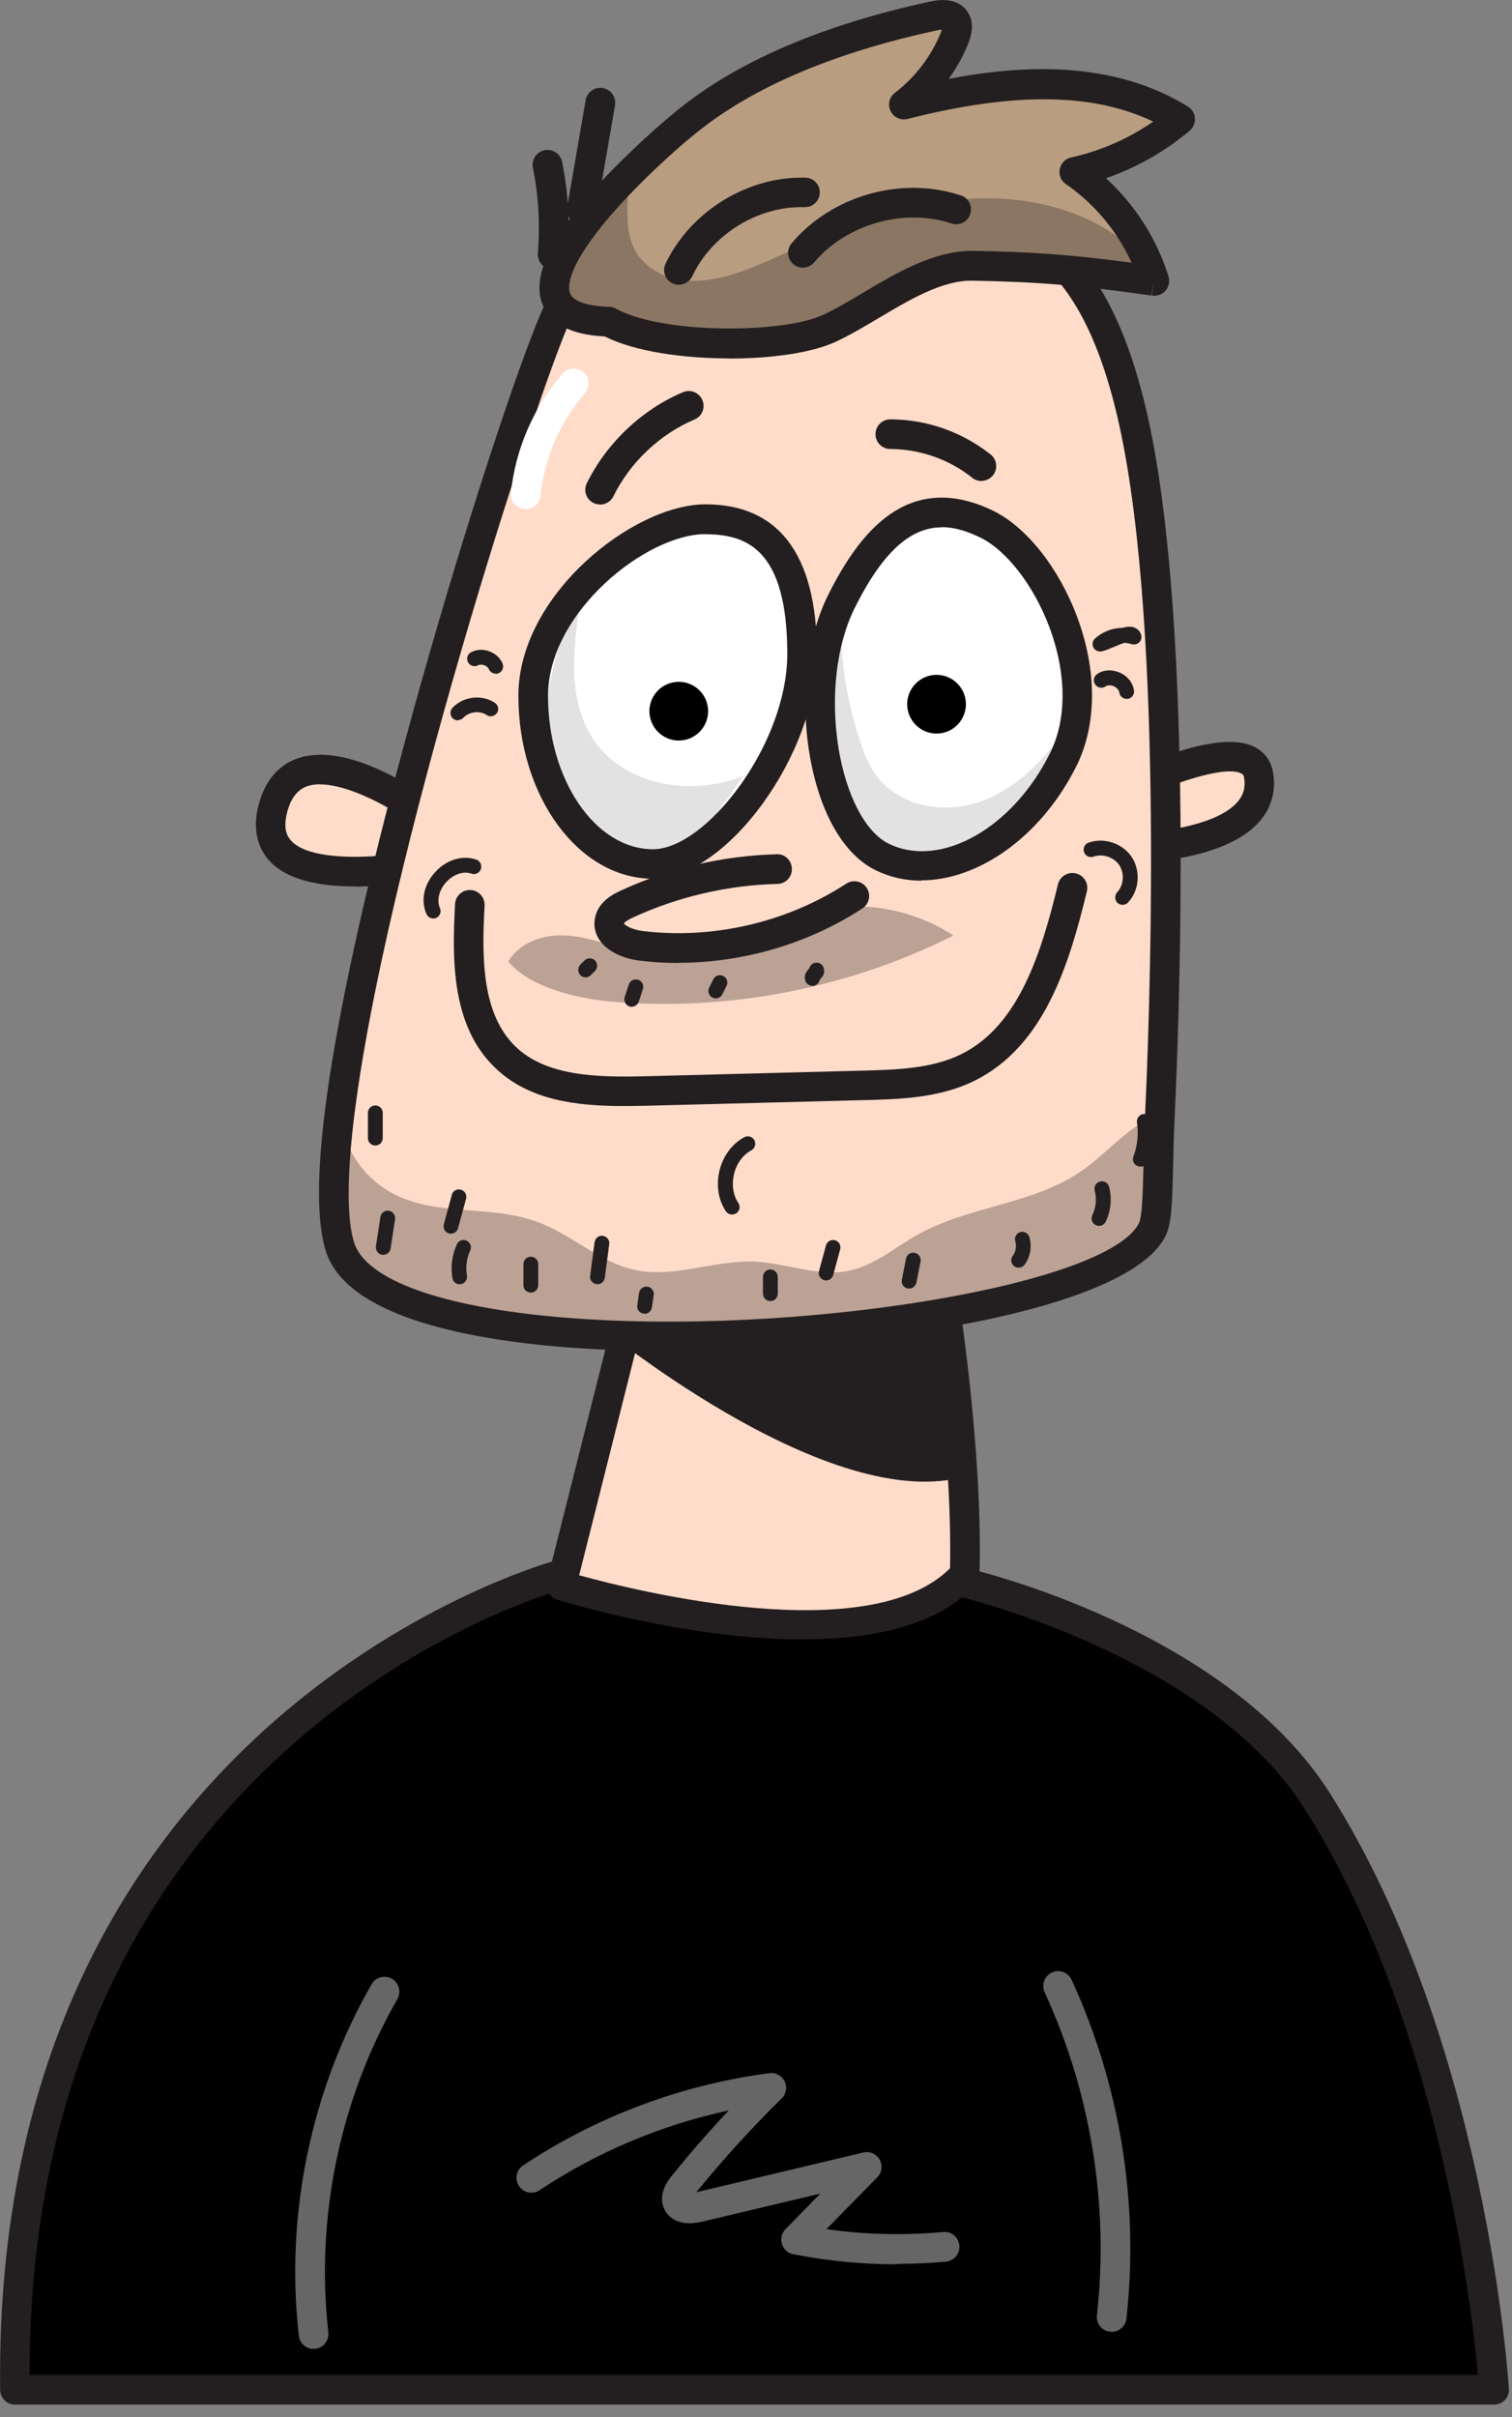 <svg class="hero__arne" width="102" height="163" viewBox="0 0 102 163" fill="none" xmlns="http://www.w3.org/2000/svg">
<rect x="0" y="0" width="102" height="163" fill="#808080" stroke="none"/>
<g clip-path="url(#clip0_1_2)">
<path d="M1.01 161.16H100.79C100.79 161.16 99.48 138.24 88.88 121.47C82.08 110.7 65.07 106.73 65.07 106.73L37.86 106.16C37.86 106.16 0.44 115.81 1.01 161.16Z" fill="black"/>
<path d="M100.79 162.16H1.01C0.46 162.16 0.02 161.72 0.01 161.17C-0.56 115.56 37.23 105.29 37.61 105.2C37.7 105.18 37.78 105.17 37.88 105.17L65.09 105.74C65.16 105.74 65.23 105.75 65.3 105.77C66.01 105.94 82.79 109.96 89.73 120.95C100.34 137.74 101.78 160.88 101.79 161.11C101.81 161.39 101.71 161.65 101.52 161.85C101.33 162.05 101.07 162.16 100.79 162.16ZM2 160.16H99.7C99.28 155.49 97.08 136.34 88.03 122.01C81.79 112.13 66.31 108.08 64.93 107.73L37.97 107.17C35.64 107.84 1.99 118.27 1.99 160.16H2Z" fill="#231F20"/>
<path d="M43.53 84.44L37.86 106.93C37.86 106.93 58.65 113.36 65.07 106.17C65.35 95.78 62.8 82.17 62.8 82.17L43.52 84.44H43.53Z" fill="#FFDCC9"/>
<path d="M54.17 110.56C46.39 110.56 38.11 108.04 37.56 107.87C37.05 107.71 36.76 107.19 36.89 106.67L42.56 84.18C42.66 83.78 43 83.48 43.41 83.43L62.69 81.16C63.22 81.1 63.69 81.45 63.79 81.97C63.82 82.11 66.36 95.8 66.08 106.18C66.08 106.42 65.98 106.64 65.83 106.82C63.3 109.65 58.83 110.55 54.18 110.55L54.17 110.56ZM39.07 106.23C43.01 107.32 58.65 111.19 64.09 105.76C64.26 97.19 62.54 86.44 61.99 83.27L44.33 85.35L39.07 106.23Z" fill="#231F20"/>
<path d="M40.12 89.16C40.12 89.16 55.43 101.92 64.78 99.65C63.93 90.86 61.95 82.93 61.95 82.93L40.12 89.17V89.16Z" fill="#231F20"/>
<path d="M21.15 158.41C20.65 158.41 20.22 158.03 20.16 157.52C19.23 149.36 20.98 140.94 25.07 133.81C25.34 133.33 25.95 133.17 26.44 133.44C26.92 133.72 27.08 134.33 26.81 134.81C22.93 141.57 21.27 149.55 22.15 157.29C22.21 157.84 21.82 158.33 21.27 158.4C21.23 158.4 21.19 158.4 21.16 158.4L21.15 158.41Z" fill="#666666"/>
<path d="M74.99 157.24C74.99 157.24 74.92 157.24 74.88 157.24C74.33 157.18 73.93 156.69 74 156.14C74.82 148.69 73.6 141.15 70.47 134.35C70.24 133.85 70.46 133.25 70.96 133.02C71.46 132.79 72.06 133.01 72.29 133.51C75.57 140.65 76.85 148.55 75.99 156.36C75.93 156.87 75.5 157.25 75 157.25L74.99 157.24Z" fill="#666666"/>
<path d="M60.52 152.7C58.17 152.7 55.82 152.47 53.51 152.02C53.15 151.95 52.86 151.69 52.75 151.33C52.64 150.98 52.73 150.6 52.99 150.33L55.34 147.93L47.38 149.82C45.61 150.24 44.99 149.36 44.81 148.96C44.5 148.29 44.67 147.54 45.31 146.74C46.53 145.23 47.82 143.75 49.16 142.32C44.62 143.3 40.26 145.13 36.4 147.7C35.94 148.01 35.32 147.88 35.01 147.42C34.7 146.96 34.83 146.34 35.29 146.03C40.25 142.73 45.99 140.58 51.9 139.81C52.33 139.75 52.74 139.98 52.93 140.36C53.12 140.75 53.04 141.21 52.73 141.51C50.71 143.5 48.77 145.63 46.97 147.84L58.24 145.16C58.68 145.06 59.12 145.25 59.34 145.64C59.56 146.03 59.5 146.51 59.18 146.83L55.75 150.33C58.36 150.7 61 150.76 63.63 150.52C64.19 150.47 64.67 150.88 64.72 151.43C64.77 151.98 64.36 152.47 63.81 152.52C62.71 152.62 61.61 152.67 60.51 152.67L60.52 152.7Z" fill="#666666"/>
<path d="M28.22 54.58C28.22 54.58 19.91 48.53 18.39 54.58C16.87 60.63 28.22 58.36 28.22 58.36V54.58Z" fill="#FFDCC9"/>
<path d="M23.94 59.78C21.82 59.78 19.48 59.43 18.22 58.1C17.6 57.44 16.95 56.26 17.43 54.34C17.94 52.3 19.12 51.49 20.03 51.16C23.4 49.94 28.27 53.38 28.82 53.78C29.08 53.97 29.23 54.27 29.23 54.59V58.37C29.23 58.85 28.89 59.26 28.43 59.35C28.04 59.43 26.1 59.79 23.95 59.79L23.94 59.78ZM21.61 52.89C21.28 52.89 20.98 52.93 20.7 53.03C20.04 53.27 19.6 53.86 19.36 54.82C19.08 55.94 19.4 56.44 19.66 56.72C20.88 58 24.65 57.92 27.22 57.52V55.11C25.97 54.29 23.45 52.9 21.61 52.9V52.89Z" fill="#231F20"/>
<path d="M75.46 53.44C75.46 53.44 84.38 48.86 84.91 52.31C85.67 57.22 75.84 57.22 75.84 57.22L75.46 53.44Z" fill="#FFDCC9"/>
<path d="M75.84 58.22C75.33 58.22 74.9 57.83 74.84 57.32L74.46 53.54C74.42 53.13 74.63 52.74 75 52.55C76.16 51.96 82.06 49.06 84.63 50.37C85.33 50.73 85.77 51.34 85.89 52.15C86.08 53.36 85.77 54.47 84.99 55.37C82.62 58.14 76.52 58.22 75.83 58.22H75.84ZM76.53 54.03L76.75 56.19C78.75 56.07 82.21 55.57 83.49 54.07C83.89 53.61 84.03 53.1 83.93 52.46C83.9 52.26 83.83 52.2 83.73 52.16C82.61 51.59 78.99 52.86 76.53 54.04V54.03Z" fill="#231F20"/>
<path d="M77.73 82.92C73.95 90.48 25.95 93.88 22.93 84.05C22.39 82.3 22.42 79.36 22.84 75.68C24.8 58.77 35.19 26.21 37.67 20.94C40.69 14.51 53.17 14.51 53.17 14.51C64.13 13.75 72.85 11.84 76.5 28.49C79.17 40.67 78.83 63.24 78.26 75.15C78.07 79.12 78.21 81.96 77.73 82.92Z" fill="#FFDCC9"/>
<path d="M44.85 91.1C42.36 91.1 40 91.01 37.86 90.83C31.36 90.29 23.32 88.73 21.97 84.34C21.42 82.54 21.37 79.67 21.84 75.56C23.77 58.87 34.07 26.23 36.76 20.51C40.01 13.59 52.63 13.51 53.16 13.51C53.83 13.46 54.56 13.4 55.28 13.35C65.26 12.57 73.88 11.91 77.47 28.28C80.62 42.64 79.5 69.88 79.25 75.2C79.19 76.43 79.16 77.56 79.14 78.55C79.08 81.02 79.05 82.51 78.62 83.37C76.1 88.4 58.64 91.1 44.85 91.1ZM61.27 15.04C59.45 15.04 57.51 15.19 55.44 15.35C54.72 15.41 53.98 15.46 53.23 15.52C53.04 15.52 41.28 15.6 38.57 21.38C36.31 26.19 25.83 58.56 23.83 75.81C23.4 79.58 23.42 82.26 23.88 83.77C24.66 86.32 29.82 88.17 38.02 88.85C53.68 90.15 74.72 86.7 76.83 82.49C77.06 82.03 77.1 80.32 77.14 78.52C77.16 77.51 77.19 76.37 77.25 75.12C77.5 69.85 78.61 42.84 75.52 28.73C72.98 17.16 68.05 15.05 61.27 15.05V15.04Z" fill="#231F20"/>
<path d="M77.88 18.93C77.83 18.92 77.77 18.91 77.72 18.91C73.27 18.26 70.17 17.98 65.64 17.91C62.31 17.86 58.95 20.73 55.93 22.14C52.91 23.54 44.47 23.58 41.07 21.69C34.28 21.48 38.21 15.98 42.36 11.8C43.85 10.3 45.36 8.97 46.42 8.12C51.04 4.4 57.24 2.31 62.98 1.07C63.49 0.96 64.14 0.91 64.44 1.34C64.68 1.69 64.55 2.17 64.39 2.56C63.67 4.32 62.48 5.87 60.98 7.02C67.18 5.44 74.18 4.66 79.62 8.03C77.57 9.76 75.09 10.99 72.47 11.57C75.02 13.33 76.96 15.97 77.88 18.93Z" fill="#B99D81"/>
<path d="M49.19 24.17C46.06 24.17 42.79 23.7 40.8 22.69C38.54 22.58 37.12 21.85 36.6 20.54C35.77 18.45 37.42 15.37 41.65 11.11C42.98 9.78 44.53 8.37 45.8 7.35C49.83 4.1 55.54 1.66 62.77 0.1C64.22 -0.21 64.93 0.29 65.26 0.78C65.65 1.35 65.67 2.08 65.31 2.95C64.97 3.79 64.53 4.59 64 5.32C68.98 4.36 75.09 4.06 80.14 7.19C80.41 7.36 80.59 7.65 80.61 7.97C80.63 8.29 80.5 8.6 80.26 8.81C78.59 10.22 76.67 11.31 74.61 12.02C76.57 13.81 78.04 16.11 78.83 18.65C78.93 18.99 78.85 19.35 78.62 19.61C78.39 19.87 78.03 19.99 77.69 19.93L77.88 18.95L77.66 19.93C72.97 19.25 69.95 19 65.62 18.93C63.6 18.88 61.38 20.2 59.26 21.46C58.3 22.03 57.31 22.62 56.35 23.06C54.78 23.79 52.04 24.18 49.19 24.18V24.17ZM63.53 2C63.45 2 63.34 2.02 63.19 2.05C56.27 3.55 50.84 5.85 47.05 8.9C45.83 9.87 44.35 11.22 43.07 12.51C39.12 16.49 38.1 18.88 38.46 19.79C38.67 20.32 39.63 20.65 41.1 20.69C41.26 20.69 41.42 20.74 41.56 20.82C44.63 22.52 52.73 22.52 55.51 21.24C56.38 20.84 57.28 20.3 58.24 19.73C60.6 18.33 63.06 16.89 65.65 16.92C69.58 16.98 72.45 17.19 76.34 17.72C75.37 15.59 73.83 13.74 71.9 12.41C71.57 12.18 71.41 11.79 71.49 11.4C71.57 11.01 71.87 10.7 72.26 10.62C74.24 10.18 76.13 9.35 77.8 8.2C73.71 6.25 68.39 6.2 61.23 8.02C60.77 8.14 60.29 7.92 60.08 7.49C59.87 7.06 59.99 6.55 60.37 6.26C61.74 5.21 62.81 3.81 63.46 2.22C63.49 2.15 63.51 2.08 63.53 2.03V2Z" fill="#231F20"/>
<path d="M45.8 19.21C45.66 19.21 45.51 19.18 45.37 19.11C44.87 18.87 44.66 18.28 44.9 17.78C46.57 14.27 50.41 11.88 54.33 11.98C54.88 11.99 55.32 12.45 55.3 13C55.29 13.55 54.83 13.99 54.27 13.97C51.13 13.88 48.03 15.81 46.7 18.63C46.53 18.99 46.17 19.2 45.8 19.2V19.21Z" fill="#231F20"/>
<path d="M54.16 18.05C53.93 18.05 53.7 17.97 53.52 17.82C53.1 17.46 53.04 16.83 53.4 16.41C56.12 13.18 60.82 11.85 64.82 13.18C65.34 13.35 65.63 13.92 65.45 14.44C65.28 14.96 64.71 15.25 64.19 15.07C60.99 14.01 57.1 15.11 54.93 17.69C54.73 17.92 54.45 18.05 54.16 18.05Z" fill="#231F20"/>
<path d="M37.28 18.16C37.28 18.16 37.22 18.16 37.2 18.16C36.65 18.11 36.24 17.63 36.28 17.08C36.44 15.15 36.33 13.21 35.95 11.31C35.84 10.77 36.19 10.24 36.74 10.13C37.29 10.03 37.81 10.37 37.92 10.92C38.34 13 38.46 15.13 38.28 17.25C38.24 17.77 37.8 18.17 37.28 18.17V18.16Z" fill="#231F20"/>
<path d="M39.25 15.15C39.19 15.15 39.14 15.15 39.08 15.14C38.54 15.05 38.17 14.53 38.26 13.98L39.51 6.75C39.6 6.21 40.12 5.84 40.67 5.94C41.21 6.03 41.58 6.55 41.49 7.1L40.24 14.33C40.16 14.82 39.73 15.16 39.26 15.16L39.25 15.15Z" fill="#231F20"/>
<path d="M54.11 44.09C54.11 50.35 48.51 58.26 44.05 58.26C39.59 58.26 35.97 53.18 35.97 46.92C35.97 40.66 43.13 35.01 47.59 35.01C52.05 35.01 54.11 37.82 54.11 44.08V44.09Z" fill="white"/>
<path d="M44.05 59.26C39.04 59.26 34.97 53.72 34.97 46.92C34.97 40.12 42.72 34.01 47.59 34.01C52.46 34.01 55.11 37.3 55.11 44.08C55.11 50.86 49.01 59.25 44.05 59.25V59.26ZM47.59 36.02C43.59 36.02 36.97 41.3 36.97 46.93C36.97 52.56 40.15 57.27 44.05 57.27C47.63 57.27 53.11 50.2 53.11 44.1C53.11 36.99 50.32 36.03 47.59 36.03V36.02Z" fill="#231F20"/>
<path d="M56.74 40.63C53.97 46.25 55.5 55.82 59.5 57.79C63.5 59.76 68.99 56.81 71.76 51.19C74.53 45.57 70.6 37.35 66.6 35.37C62.6 33.39 59.51 35.01 56.74 40.63Z" fill="white"/>
<path d="M62.15 59.39C61.08 59.39 60.03 59.16 59.06 58.68C56.86 57.6 55.23 54.7 54.59 50.73C53.98 46.94 54.45 43 55.84 40.18C57.33 37.16 58.93 35.22 60.73 34.26C62.61 33.26 64.73 33.33 67.03 34.46C69.25 35.56 71.41 38.27 72.64 41.54C74.01 45.16 74.01 48.83 72.64 51.61C70.28 56.39 66.03 59.37 62.14 59.37L62.15 59.39ZM63.54 35.56C62.88 35.56 62.27 35.72 61.67 36.03C60.25 36.78 58.93 38.43 57.63 41.06C56.42 43.52 56.02 47.02 56.56 50.41C57.08 53.63 58.37 56.11 59.94 56.89C63.44 58.61 68.34 55.86 70.86 50.74C71.98 48.46 71.95 45.37 70.78 42.26C69.73 39.48 67.91 37.13 66.15 36.26C65.19 35.79 64.34 35.55 63.54 35.55V35.56Z" fill="#231F20"/>
<path d="M45.77 64.94C44.87 64.94 43.96 64.89 43.07 64.77C42.19 64.66 41.05 64.25 40.47 63.43C40.14 62.96 40.02 62.41 40.15 61.85C40.4 60.74 41.45 60.26 41.9 60.05C45.17 58.54 48.8 57.7 52.4 57.61C52.94 57.57 53.41 58.03 53.42 58.59C53.43 59.15 53 59.6 52.44 59.61C49.11 59.69 45.75 60.47 42.73 61.86C42.16 62.12 42.1 62.26 42.09 62.28C42.14 62.39 42.63 62.69 43.31 62.78C48.06 63.37 53.08 62.21 57.09 59.59C57.55 59.29 58.17 59.42 58.47 59.88C58.77 60.34 58.64 60.96 58.18 61.26C54.54 63.64 50.13 64.93 45.76 64.93L45.77 64.94Z" fill="#231F20"/>
<path d="M40.48 34.02C40.33 34.02 40.18 33.99 40.04 33.92C39.54 33.68 39.34 33.08 39.59 32.58C40.93 29.87 43.29 27.63 46.07 26.45C46.58 26.23 47.16 26.47 47.38 26.98C47.6 27.49 47.36 28.08 46.85 28.29C44.5 29.29 42.51 31.18 41.38 33.47C41.21 33.82 40.85 34.03 40.48 34.03V34.02Z" fill="#231F20"/>
<path d="M66.21 32.44C65.99 32.44 65.77 32.37 65.59 32.22C64.02 30.97 62.06 30.29 60.06 30.28C59.51 30.28 59.06 29.83 59.06 29.28C59.06 28.73 59.51 28.28 60.06 28.28C62.51 28.28 64.91 29.13 66.83 30.65C67.26 30.99 67.33 31.62 66.99 32.05C66.79 32.3 66.5 32.43 66.21 32.43V32.44Z" fill="#231F20"/>
<g style="mix-blend-mode:multiply" opacity="0.31">
<path d="M77.73 82.92C73.95 90.48 25.95 93.88 22.93 84.05C22.39 82.3 22.42 79.36 22.84 75.68C23.28 76.95 23.82 78.17 24.77 79.17C27.91 82.46 32.32 81 36.19 82.38C38.54 83.21 40.43 85.15 42.87 85.65C45.51 86.2 48.2 84.97 50.89 85.08C53.04 85.17 55.19 86.13 57.3 85.69C59.01 85.33 60.4 84.1 61.93 83.25C65.37 81.33 69.67 81.23 72.92 78.99C74.39 77.99 75.57 76.59 77.09 75.68C77.45 75.46 77.85 75.28 78.26 75.15C78.35 79.12 78.21 81.96 77.73 82.92Z" fill="#231F20"/>
</g>
<g style="mix-blend-mode:multiply" opacity="0.31">
<path d="M41.62 63.88C40.35 63.47 39.05 63.05 37.71 63.08C36.37 63.11 34.97 63.68 34.29 64.84C35.8 66.68 39.22 67.4 41.59 67.58C49.39 68.17 57.33 66.6 64.32 63.09C61.68 61.36 58.34 60.72 55.24 61.36C50.67 62.31 46.06 65.33 41.63 63.89L41.62 63.88Z" fill="#231F20"/>
</g>
<path d="M35.46 34.32C35.46 34.32 35.39 34.32 35.36 34.32C34.81 34.26 34.41 33.77 34.47 33.22C34.77 30.28 36.01 27.43 37.95 25.2C38.31 24.78 38.94 24.74 39.36 25.1C39.78 25.46 39.82 26.09 39.46 26.51C37.79 28.44 36.73 30.89 36.46 33.43C36.41 33.94 35.97 34.33 35.47 34.33L35.46 34.32Z" fill="white"/>
<g style="mix-blend-mode:multiply" opacity="0.13">
<path d="M39.17 40.43C38.67 43.61 38.24 47.12 39.99 49.81C42.06 52.98 46.65 53.76 50.15 52.32C49.25 53.6 47.7 55.97 46.41 56.86C45.12 57.75 43.48 58.23 41.96 57.85C40.44 57.47 39.24 56.29 38.36 54.98C35.73 51.06 36.74 44.48 39.16 40.43H39.17Z" fill="#231F20"/>
</g>
<g style="mix-blend-mode:multiply" opacity="0.13">
<path d="M56.75 40.96C56.61 44.02 57.05 47.11 58.03 50.02C58.31 50.85 58.64 51.67 59.17 52.37C60.68 54.35 63.58 54.89 65.95 54.12C68.32 53.35 70.2 51.51 71.65 49.48C71.26 52.08 69.35 55.31 67.09 56.66C64.83 58.01 61.96 58.29 59.49 57.4C58.97 57.21 58.46 56.97 58.03 56.62C57.31 56.01 56.9 55.11 56.57 54.23C55.1 50.27 55.71 45.06 56.75 40.96Z" fill="#231F20"/>
</g>
<g style="mix-blend-mode:multiply" opacity="0.31">
<path d="M77.72 18.91C73.27 18.26 70.17 17.98 65.64 17.91C62.31 17.86 58.95 20.73 55.93 22.14C52.91 23.54 44.47 23.58 41.07 21.69C34.28 21.48 38.21 15.98 42.36 11.8C42.44 14.15 41.71 16.82 44.27 18.3C46.73 19.72 49.82 18.5 52.41 17.32C56.33 15.55 60.38 13.87 64.66 13.46C68.95 13.04 73.55 14.04 76.66 17.02C77.08 17.42 77.49 17.88 77.65 18.45C77.69 18.6 77.72 18.76 77.72 18.91Z" fill="#231F20"/>
</g>
<path d="M30.89 48.58C30.77 48.58 30.65 48.54 30.55 48.45C30.35 48.26 30.33 47.95 30.52 47.74C31.23 46.96 32.52 46.81 33.39 47.4C33.62 47.56 33.68 47.87 33.52 48.09C33.36 48.31 33.05 48.38 32.83 48.22C32.36 47.9 31.65 47.99 31.26 48.4C31.16 48.51 31.03 48.56 30.89 48.56V48.58Z" fill="#231F20"/>
<path d="M33.44 45.43C33.25 45.43 33.06 45.32 32.98 45.13C32.93 45.01 32.81 44.91 32.66 44.86C32.52 44.81 32.36 44.81 32.24 44.87C32 45 31.69 44.9 31.57 44.65C31.44 44.4 31.54 44.1 31.79 43.98C32.15 43.79 32.59 43.77 33 43.92C33.41 44.07 33.74 44.36 33.9 44.74C34.01 44.99 33.9 45.29 33.64 45.4C33.58 45.43 33.51 45.44 33.44 45.44V45.43Z" fill="#231F20"/>
<path d="M74.2 43.93C74.02 43.93 73.84 43.83 73.76 43.66C73.66 43.46 73.7 43.21 73.87 43.06C74.38 42.6 75.05 42.35 75.72 42.34C76.08 42.24 76.37 42.23 76.61 42.36C76.8 42.46 76.94 42.63 76.99 42.84C77.03 43.02 76.98 43.2 76.84 43.33C76.71 43.45 76.52 43.49 76.34 43.44C76.18 43.39 76.02 43.36 75.85 43.35C75.61 43.43 75.31 43.56 75.11 43.64C74.79 43.77 74.52 43.89 74.31 43.93C74.27 43.93 74.24 43.94 74.2 43.94V43.93Z" fill="#231F20"/>
<path d="M76 47.13C75.75 47.13 75.54 46.95 75.51 46.7C75.48 46.5 75.3 46.35 75.14 46.28C74.98 46.21 74.75 46.18 74.58 46.29C74.35 46.45 74.04 46.39 73.88 46.16C73.72 45.93 73.78 45.62 74.01 45.46C74.44 45.16 75.01 45.13 75.54 45.36C76.07 45.59 76.42 46.04 76.5 46.56C76.54 46.83 76.35 47.09 76.08 47.13C76.06 47.13 76.03 47.13 76.01 47.13H76Z" fill="#231F20"/>
<path d="M25.32 77.25C25.04 77.25 24.82 77.03 24.82 76.75V75.05C24.82 74.77 25.04 74.55 25.32 74.55C25.6 74.55 25.82 74.77 25.82 75.05V76.75C25.82 77.03 25.6 77.25 25.32 77.25Z" fill="#231F20"/>
<path d="M25.86 84.62C25.86 84.62 25.81 84.62 25.78 84.62C25.51 84.58 25.32 84.32 25.36 84.05L25.66 82.07C25.7 81.8 25.96 81.61 26.23 81.65C26.5 81.69 26.69 81.95 26.65 82.22L26.35 84.2C26.31 84.45 26.1 84.62 25.86 84.62Z" fill="#231F20"/>
<path d="M31.01 86.61C30.77 86.61 30.56 86.44 30.52 86.19C30.39 85.42 30.5 84.61 30.82 83.91C30.94 83.66 31.23 83.55 31.48 83.67C31.73 83.79 31.84 84.08 31.72 84.33C31.48 84.85 31.4 85.45 31.5 86.02C31.55 86.29 31.36 86.55 31.09 86.6C31.06 86.6 31.03 86.6 31 86.6L31.01 86.61Z" fill="#231F20"/>
<path d="M35.81 87.17C35.53 87.17 35.31 86.95 35.31 86.67V85.25C35.31 84.97 35.53 84.75 35.81 84.75C36.09 84.75 36.31 84.97 36.31 85.25V86.67C36.31 86.95 36.09 87.17 35.81 87.17Z" fill="#231F20"/>
<path d="M43.48 88.59C43.48 88.59 43.43 88.59 43.41 88.59C43.14 88.55 42.95 88.3 42.99 88.02L43.11 87.19C43.15 86.92 43.41 86.73 43.68 86.77C43.95 86.81 44.14 87.06 44.1 87.34L43.98 88.17C43.94 88.42 43.73 88.6 43.49 88.6L43.48 88.59Z" fill="#231F20"/>
<path d="M51.97 87.74C51.69 87.74 51.47 87.52 51.47 87.24V86.11C51.47 85.83 51.69 85.61 51.97 85.61C52.25 85.61 52.47 85.83 52.47 86.11V87.24C52.47 87.52 52.25 87.74 51.97 87.74Z" fill="#231F20"/>
<path d="M61.33 86.89C61.33 86.89 61.26 86.89 61.23 86.89C60.96 86.84 60.78 86.57 60.84 86.3L61.12 84.88C61.17 84.61 61.43 84.43 61.71 84.49C61.98 84.54 62.16 84.81 62.1 85.08L61.82 86.5C61.77 86.74 61.56 86.9 61.33 86.9V86.89Z" fill="#231F20"/>
<path d="M68.72 85.49C68.62 85.49 68.51 85.46 68.42 85.39C68.2 85.23 68.15 84.91 68.32 84.69C68.53 84.41 68.59 84.04 68.49 83.71C68.41 83.45 68.56 83.17 68.82 83.09C69.09 83.01 69.36 83.16 69.44 83.42C69.63 84.05 69.51 84.76 69.12 85.29C69.02 85.42 68.87 85.49 68.72 85.49Z" fill="#231F20"/>
<path d="M74.14 82.67C74.07 82.67 73.99 82.65 73.92 82.62C73.67 82.5 73.57 82.2 73.69 81.95C73.94 81.44 73.99 80.83 73.85 80.29C73.78 80.02 73.94 79.75 74.21 79.68C74.48 79.61 74.75 79.77 74.82 80.04C75.02 80.81 74.94 81.67 74.59 82.39C74.5 82.57 74.32 82.67 74.14 82.67Z" fill="#231F20"/>
<path d="M76.92 78.67C76.86 78.67 76.8 78.66 76.75 78.64C76.49 78.54 76.36 78.26 76.46 78C76.73 77.27 76.82 76.47 76.7 75.7C76.66 75.43 76.85 75.17 77.12 75.13C77.39 75.09 77.65 75.28 77.69 75.55C77.83 76.49 77.73 77.46 77.4 78.35C77.32 78.55 77.13 78.68 76.93 78.68L76.92 78.67Z" fill="#231F20"/>
<path d="M55.73 86.35C55.73 86.35 55.64 86.35 55.6 86.33C55.33 86.26 55.18 85.98 55.25 85.72L55.72 83.99C55.79 83.72 56.07 83.57 56.33 83.64C56.6 83.71 56.75 83.99 56.68 84.25L56.21 85.98C56.15 86.2 55.95 86.35 55.73 86.35Z" fill="#231F20"/>
<path d="M40.31 86.6C40.31 86.6 40.27 86.6 40.24 86.6C39.97 86.56 39.77 86.31 39.81 86.04L40.11 83.77C40.15 83.5 40.4 83.3 40.67 83.34C40.94 83.38 41.14 83.63 41.1 83.9L40.8 86.17C40.77 86.42 40.55 86.61 40.3 86.61L40.31 86.6Z" fill="#231F20"/>
<path d="M30.42 83.2C30.42 83.2 30.33 83.2 30.29 83.18C30.02 83.11 29.87 82.83 29.94 82.57L30.48 80.58C30.55 80.31 30.83 80.15 31.09 80.23C31.36 80.3 31.51 80.58 31.44 80.84L30.9 82.83C30.84 83.05 30.64 83.2 30.42 83.2Z" fill="#231F20"/>
<path d="M39.5 65.91C39.37 65.91 39.24 65.86 39.15 65.76C38.96 65.56 38.96 65.25 39.15 65.05L39.43 64.77C39.63 64.58 39.94 64.58 40.14 64.77C40.33 64.97 40.33 65.28 40.14 65.48L39.86 65.76C39.76 65.86 39.64 65.91 39.51 65.91H39.5Z" fill="#231F20"/>
<path d="M42.62 67.9C42.57 67.9 42.51 67.9 42.46 67.87C42.2 67.78 42.06 67.5 42.14 67.24L42.42 66.39C42.51 66.13 42.79 65.99 43.05 66.07C43.31 66.16 43.45 66.44 43.37 66.7L43.09 67.55C43.02 67.76 42.82 67.89 42.62 67.89V67.9Z" fill="#231F20"/>
<path d="M48.29 67.33C48.21 67.33 48.14 67.31 48.07 67.28C47.82 67.16 47.72 66.86 47.84 66.61L48.12 66.04C48.24 65.79 48.55 65.69 48.79 65.82C49.04 65.94 49.14 66.24 49.01 66.49L48.73 67.05C48.64 67.23 48.47 67.33 48.28 67.33H48.29Z" fill="#231F20"/>
<path d="M54.81 66.48H54.77C54.57 66.46 54.39 66.33 54.33 66.14C54.24 65.86 54.31 65.6 54.54 65.38L54.64 65.19C54.73 65.01 54.92 64.9 55.12 64.92C55.32 64.93 55.5 65.07 55.56 65.26C55.65 65.54 55.58 65.8 55.34 66.02L55.25 66.21C55.16 66.38 54.99 66.49 54.8 66.49L54.81 66.48Z" fill="#231F20"/>
<path d="M49.39 81.91C49.23 81.91 49.07 81.83 48.97 81.69C48.45 80.92 48.3 79.91 48.54 78.93C48.78 77.95 49.39 77.13 50.21 76.69C50.45 76.56 50.76 76.65 50.89 76.89C51.02 77.13 50.93 77.44 50.69 77.57C50.12 77.88 49.69 78.46 49.52 79.17C49.35 79.88 49.45 80.59 49.81 81.13C49.96 81.36 49.9 81.67 49.67 81.82C49.58 81.88 49.49 81.9 49.39 81.9V81.91Z" fill="#231F20"/>
</g>
<g class="eyes-1">
<path d="M45.79 49.94C46.883 49.94 47.77 49.053 47.77 47.96C47.77 46.867 46.883 45.98 45.79 45.98C44.697 45.98 43.81 46.867 43.81 47.96C43.81 49.053 44.697 49.94 45.79 49.94Z" fill="black"/>
<path d="M63.18 49.47C64.273 49.47 65.16 48.584 65.16 47.49C65.16 46.397 64.273 45.51 63.18 45.51C62.087 45.51 61.2 46.397 61.2 47.49C61.2 48.584 62.087 49.47 63.18 49.47Z" fill="black"/>
</g>
<g class="eyes-2" visibility="hidden">
<path d="M47.98 52.53C49.074 52.53 49.96 51.644 49.96 50.55C49.96 49.456 49.074 48.57 47.98 48.57C46.886 48.57 46 49.456 46 50.55C46 51.644 46.886 52.53 47.98 52.53Z" fill="black"/>
<path d="M59.88 51.96C60.974 51.96 61.86 51.074 61.86 49.98C61.86 48.886 60.974 48 59.88 48C58.786 48 57.9 48.886 57.9 49.98C57.9 51.074 58.786 51.96 59.88 51.96Z" fill="black"/>
</g>
<g class="mouth-1">
<path d="M42.1 74.59C38.88 74.59 35.69 74.21 33.4 72.01C30.49 69.21 30.48 64.84 30.7 60.96C30.73 60.41 31.21 59.99 31.75 60.02C32.3 60.05 32.72 60.52 32.69 61.08C32.5 64.52 32.48 68.37 34.78 70.58C36.86 72.58 40.24 72.66 43.52 72.58L58.23 72.2C60.4 72.14 62.86 72.08 64.85 71.09C68.77 69.15 70.27 64.16 71.37 59.64C71.5 59.1 72.04 58.77 72.58 58.9C73.12 59.03 73.45 59.57 73.32 60.11C72.12 65.07 70.44 70.55 65.75 72.88C63.36 74.06 60.67 74.13 58.29 74.19L43.58 74.57C43.09 74.58 42.6 74.59 42.11 74.59H42.1Z" fill="#231F20"/>
<path d="M29.23 61.94C29.04 61.94 28.86 61.83 28.77 61.64C28.37 60.73 28.59 59.65 29.36 58.81C30.13 57.97 31.19 57.65 32.13 57.97C32.39 58.06 32.53 58.34 32.44 58.61C32.35 58.87 32.07 59.01 31.81 58.92C31.14 58.69 30.47 59.08 30.1 59.49C29.73 59.89 29.4 60.6 29.68 61.24C29.79 61.49 29.68 61.79 29.43 61.9C29.36 61.93 29.3 61.94 29.23 61.94Z" fill="#231F20"/>
<path d="M75.73 61.02C75.61 61.02 75.49 60.98 75.39 60.89C75.19 60.7 75.18 60.39 75.36 60.18C75.81 59.7 75.87 58.9 75.51 58.35C75.15 57.8 74.38 57.55 73.77 57.77C73.51 57.86 73.22 57.73 73.13 57.47C73.04 57.21 73.17 56.92 73.43 56.83C74.48 56.45 75.73 56.87 76.35 57.8C76.96 58.73 76.86 60.05 76.1 60.86C76 60.97 75.87 61.02 75.73 61.02Z" fill="#231F20"/>
</g>
<g class="mouth-2" visibility="hidden">
<path d="M31.041 56.499C31.041 56.499 27.351 70.959 48.901 68.119C70.451 65.279 71.861 56.779 71.861 56.779C71.861 56.779 74.411 68.969 69.591 74.349C64.771 79.729 41.811 82.849 33.591 78.599C25.371 74.349 31.041 56.489 31.041 56.489V56.499Z" fill="white"/>
<path d="M45.211 81.559C40.311 81.559 35.881 80.919 33.131 79.499C24.261 74.909 29.841 56.959 30.091 56.199C30.251 55.689 30.801 55.389 31.321 55.539C31.841 55.689 32.151 56.219 32.011 56.749C31.991 56.829 30.971 61.159 33.701 64.219C36.291 67.129 41.361 68.109 48.771 67.129C69.101 64.459 70.861 56.679 70.881 56.599C70.971 56.129 71.381 55.789 71.861 55.789C72.381 55.789 72.751 56.109 72.851 56.579C72.961 57.099 75.451 69.329 70.351 75.029C66.821 78.979 55.091 81.559 45.221 81.559H45.211ZM30.601 62.989C29.761 68.289 29.591 75.419 34.061 77.729C42.211 81.949 64.451 78.619 68.861 73.699C71.901 70.299 71.731 63.739 71.321 59.929C69.001 62.889 63.231 67.249 49.041 69.119C40.921 70.189 35.261 68.979 32.201 65.539C31.481 64.729 30.961 63.859 30.601 62.989Z" fill="#231F20"/>
<path d="M50.601 81.029C50.341 81.029 50.091 80.929 49.891 80.739C49.591 80.439 49.521 79.999 49.681 79.629L49.221 68.739C49.201 68.189 49.631 67.719 50.181 67.699C50.691 67.689 51.201 68.099 51.221 68.659L51.641 78.529C51.731 78.569 51.821 78.629 51.901 78.709C52.291 79.089 52.311 79.709 51.951 80.109L51.441 80.669C51.341 80.779 51.231 80.859 51.101 80.909C50.951 80.999 50.771 81.039 50.601 81.039V81.029Z" fill="#231F20"/>
<path d="M37.311 79.609C36.791 79.609 36.361 79.209 36.311 78.689C36.041 75.249 36.311 71.809 37.111 68.449C37.241 67.909 37.781 67.579 38.321 67.709C38.861 67.839 39.191 68.379 39.061 68.919C38.311 72.069 38.051 75.309 38.311 78.539C38.351 79.089 37.941 79.569 37.391 79.619C37.361 79.619 37.341 79.619 37.311 79.619V79.609Z" fill="#231F20"/>
<path d="M65.831 77.529C65.831 77.529 65.731 77.529 65.681 77.519C65.151 77.439 64.781 76.969 64.831 76.439L64.901 75.689C64.911 75.539 64.961 75.399 65.031 75.279C65.541 71.789 65.091 68.129 63.731 64.879C63.521 64.369 63.761 63.779 64.271 63.569C64.771 63.359 65.361 63.599 65.581 64.109C67.231 68.059 67.671 72.549 66.811 76.739C66.711 77.209 66.301 77.539 65.831 77.539V77.529Z" fill="#231F20"/>
</g>
<g class="tounge" visibility="hidden">
<path d="M37.84 73.38C37.66 72.79 24.99 80.44 28.39 88.4C36.59 92.35 54.41 71.28 57.4 73.09L37.84 73.37V73.38Z" fill="#FF5959"/>
<path d="M30.7 89.9C29.73 89.9 28.81 89.72 27.96 89.31C27.74 89.2 27.57 89.02 27.47 88.8C26.09 85.58 26.88 82 29.75 78.45C32.34 75.24 36.8 72.13 37.99 72.37H38.03L56.11 72.12C56.83 71.9 57.41 71.94 57.92 72.25C58.3 72.48 58.48 72.94 58.37 73.37C58.26 73.8 57.87 74.1 57.42 74.11L56.31 74.13C54.91 74.78 51.84 77.25 49.31 79.3C43.35 84.11 36.16 89.91 30.7 89.91V89.9ZM29.17 87.65C33.71 89.31 41.97 82.63 48.05 77.73C49.85 76.27 51.34 75.08 52.59 74.17L37.86 74.38C37.86 74.38 37.81 74.38 37.79 74.38C36.63 74.85 31.67 78.1 29.65 82.28C28.74 84.17 28.58 85.98 29.17 87.65Z" fill="#231F20"/>
<path d="M29.49 83.97C29.4 83.97 29.32 83.95 29.24 83.9C29 83.76 28.92 83.45 29.06 83.22C30.3 81.11 32.07 79.36 34.19 78.14C34.43 78 34.73 78.08 34.87 78.32C35.01 78.56 34.92 78.86 34.69 79C32.72 80.13 31.08 81.77 29.93 83.72C29.84 83.88 29.67 83.97 29.5 83.97H29.49Z" fill="white"/>
<path d="M31.76 86.61C31.66 86.61 31.56 86.58 31.47 86.52C31.25 86.36 31.19 86.05 31.35 85.82C34.15 81.91 37.5 78.45 41.32 75.54C41.54 75.37 41.85 75.41 42.02 75.63C42.19 75.85 42.15 76.16 41.93 76.33C38.19 79.19 34.91 82.58 32.17 86.4C32.07 86.54 31.92 86.61 31.76 86.61Z" fill="#231F20"/>
</g>
<defs>
<clipPath id="clip0_1_2">
<rect width="101.79" height="162.16" fill="white"/>
</clipPath>
</defs>
</svg>
